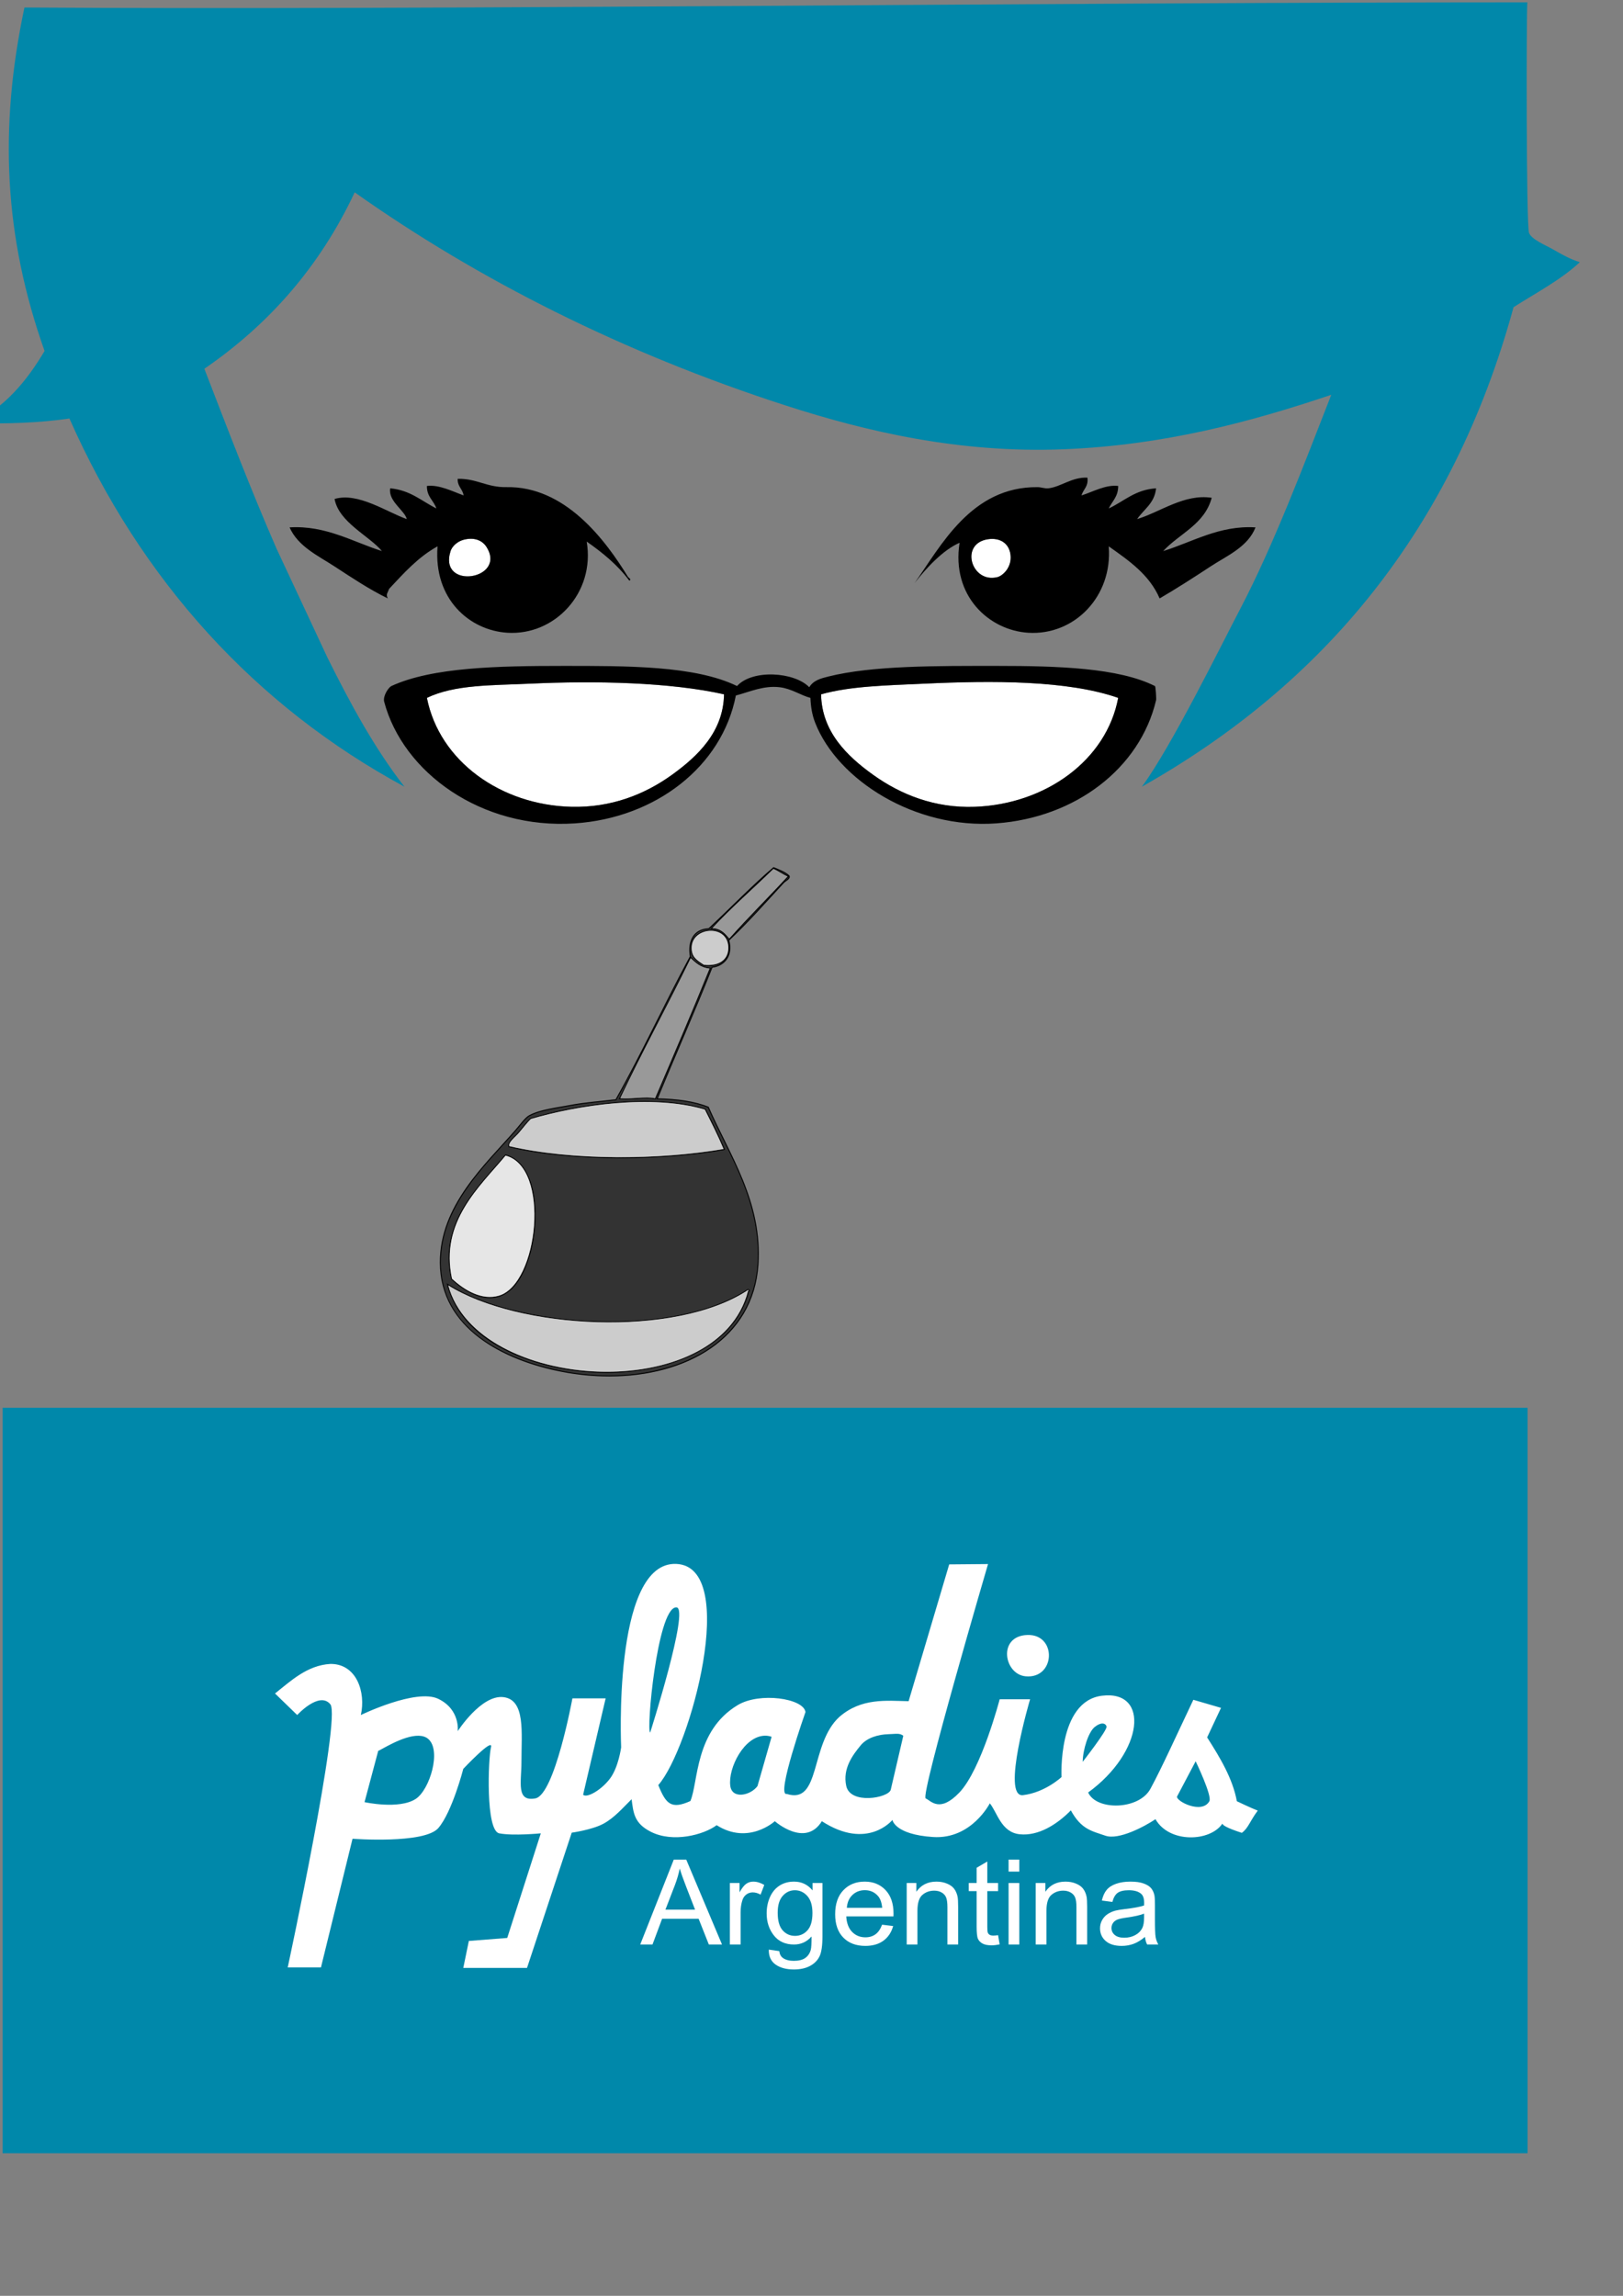 <?xml version="1.0" encoding="UTF-8" standalone="no"?>
<!-- Created with Inkscape (http://www.inkscape.org/) -->

<svg
   xmlns:dc="http://purl.org/dc/elements/1.1/"
   xmlns:cc="http://creativecommons.org/ns#"
   xmlns:rdf="http://www.w3.org/1999/02/22-rdf-syntax-ns#"
   xmlns:svg="http://www.w3.org/2000/svg"
   xmlns="http://www.w3.org/2000/svg"
   xmlns:xlink="http://www.w3.org/1999/xlink"
   xmlns:sodipodi="http://sodipodi.sourceforge.net/DTD/sodipodi-0.dtd"
   xmlns:inkscape="http://www.inkscape.org/namespaces/inkscape"
   width="210mm"
   height="297mm"
   id="svg7096"
   version="1.1"
   inkscape:version="0.48.4 r9939"
   sodipodi:docname="v2.svg"
   inkscape:export-filename="C:\Users\ARIANA\Desktop\Swag\v2.png"
   inkscape:export-xdpi="300"
   inkscape:export-ydpi="300">
  <rect width="100%" height="100%" fill="#808080" stroke="none"/>
  <defs
     id="defs3">
    <clipPath
       id="SVGID_2_">
      <rect
         height="1190.549"
         width="841.89"
         y="0.001"
         id="use11"
         x="0" />
    </clipPath>
    <clipPath
       id="SVGID_2_-1">
      <rect
         height="1190.549"
         width="841.89"
         y="0.001"
         id="use11-9"
         x="0" />
    </clipPath>
    <clipPath
       id="clipPath7209">
      <rect
         height="1190.549"
         width="841.89"
         y="0.001"
         id="use7211"
         x="0" />
    </clipPath>
    <clipPath
       id="clipPath7213">
      <rect
         height="1190.549"
         width="841.89"
         y="0.001"
         id="use7215"
         x="0" />
    </clipPath>
    <clipPath
       id="clipPath7217">
      <rect
         height="1190.549"
         width="841.89"
         y="0.001"
         id="use7219"
         x="0" />
    </clipPath>
    <clipPath
       id="clipPath7221">
      <rect
         height="1190.549"
         width="841.89"
         y="0.001"
         id="use7223"
         x="0" />
    </clipPath>
    <clipPath
       id="clipPath7225">
      <rect
         height="1190.549"
         width="841.89"
         y="0.001"
         id="use7227"
         x="0" />
    </clipPath>
    <clipPath
       id="clipPath7229">
      <rect
         height="1190.549"
         width="841.89"
         y="0.001"
         id="use7231"
         x="0" />
    </clipPath>
    <clipPath
       id="clipPath7233">
      <rect
         height="1190.549"
         width="841.89"
         y="0.001"
         id="use7235"
         x="0" />
    </clipPath>
    <clipPath
       id="clipPath7237">
      <rect
         height="1190.549"
         width="841.89"
         y="0.001"
         id="use7239"
         x="0" />
    </clipPath>
    <clipPath
       id="clipPath7241">
      <rect
         height="1190.549"
         width="841.89"
         y="0.001"
         id="use7243"
         x="0" />
    </clipPath>
    <clipPath
       id="clipPath7245">
      <rect
         height="1190.549"
         width="841.89"
         y="0.001"
         id="use7247"
         x="0" />
    </clipPath>
    <clipPath
       id="clipPath7249">
      <rect
         height="1190.549"
         width="841.89"
         y="0.001"
         id="use7251"
         x="0" />
    </clipPath>
    <clipPath
       id="clipPath7253">
      <rect
         height="1190.549"
         width="841.89"
         y="0.001"
         id="use7255"
         x="0" />
    </clipPath>
    <clipPath
       id="SVGID_4_-3">
      <rect
         height="1190.549"
         width="841.89"
         y="0.001"
         id="use97-7"
         x="0" />
    </clipPath>
    <clipPath
       id="clipPath7259">
      <rect
         height="1190.549"
         width="841.89"
         y="0.001"
         id="use7261"
         x="0" />
    </clipPath>
    <clipPath
       id="clipPath7263">
      <rect
         height="1190.549"
         width="841.89"
         y="0.001"
         id="use7265"
         x="0" />
    </clipPath>
    <clipPath
       id="clipPath7267">
      <rect
         height="1190.549"
         width="841.89"
         y="0.001"
         id="use7269"
         x="0" />
    </clipPath>
    <clipPath
       id="SVGID_4_">
      <rect
         x="0"
         height="1190.549"
         width="841.89"
         y="0.001"
         id="use97" />
    </clipPath>
    <clipPath
       id="clipPath7273">
      <rect
         x="0"
         height="1190.549"
         width="841.89"
         y="0.001"
         id="use7275" />
    </clipPath>
    <clipPath
       id="SVGID_4_-7">
      <rect
         x="0"
         height="1190.549"
         width="841.89"
         y="0.001"
         id="use97-73" />
    </clipPath>
    <clipPath
       id="clipPath7279">
      <rect
         x="0"
         height="1190.549"
         width="841.89"
         y="0.001"
         id="use7281" />
    </clipPath>
    <clipPath
       id="SVGID_4_-0">
      <use
         xlink:href="#SVGID_3_"
         overflow="visible"
         id="use97-77"
         style="overflow:visible"
         x="0"
         y="0"
         width="841.89"
         height="1190.55" />
    </clipPath>
    <clipPath
       id="clipPath7673">
      <use
         xlink:href="#SVGID_3_"
         overflow="visible"
         id="use7675"
         style="overflow:visible"
         x="0"
         y="0"
         width="841.89"
         height="1190.55" />
    </clipPath>
    <clipPath
       id="SVGID_4_-7-7">
      <rect
         x="0"
         height="1190.549"
         width="841.89"
         y="0.001"
         id="use97-73-0" />
    </clipPath>
    <clipPath
       id="clipPath7679">
      <rect
         x="0"
         height="1190.549"
         width="841.89"
         y="0.001"
         id="use7681" />
    </clipPath>
    <clipPath
       id="SVGID_2_-0">
      <rect
         height="1190.549"
         width="841.89"
         y="0.001"
         id="use11-3"
         x="0" />
    </clipPath>
  </defs>
  <sodipodi:namedview
     inkscape:document-units="mm"
     id="base"
     pagecolor="#ffffff"
     bordercolor="#666666"
     borderopacity="1.0"
     inkscape:pageopacity="0.0"
     inkscape:pageshadow="2"
     inkscape:zoom="0.47502285"
     inkscape:cx="846.42484"
     inkscape:cy="493.31355"
     inkscape:current-layer="layer2"
     showgrid="false"
     showguides="false"
     inkscape:window-width="1280"
     inkscape:window-height="750"
     inkscape:window-x="-8"
     inkscape:window-y="-8"
     inkscape:window-maximized="1" />
  <g
     inkscape:label="Dibujo"
     inkscape:groupmode="layer"
     id="layer1"
     style="display:inline">
    <g
       inkscape:groupmode="layer"
       id="layer7"
       inkscape:label="fondo"
       style="display:inline">
      <rect
         x="-1.116"
         y="461.543"
         clip-path="url(#SVGID_2_-0)"
         width="841.891"
         height="737.008"
         id="rect37"
         style="fill:#0088aa;fill-opacity:1;display:inline"
         transform="matrix(0.887,0,0,0.5,1.266,457.536)" />
    </g>
    <g
       inkscape:groupmode="layer"
       id="layer5"
       inkscape:label="pylady"
       style="display:inline">
      <g
         style="display:inline"
         transform="matrix(2.412,0,0,2.412,-637.65,-505.777)"
         id="g4866">
        <path
           style="fill:#ffffff;fill-rule:evenodd"
           inkscape:connector-curvature="0"
           clip-rule="evenodd"
           d="m 358.84,319.001 c 2.534,-0.458 3.73,0.913 4.08,1.44 4.461,6.72 -9.755,9.021 -7.2,0.959 0.254,-0.8 1.239,-2.059 3.12,-2.399 z"
           id="path4868" />
        <path
           style="fill:#ffffff;fill-rule:evenodd"
           inkscape:connector-curvature="0"
           clip-rule="evenodd"
           d="m 464.68,319.001 c 2.332,-0.351 4.256,0.733 4.561,3.12 0.336,2.623 -1.615,4.299 -2.641,4.56 -5.264,1.34 -7.76,-6.804 -1.92,-7.68 z"
           id="path4870" />
        <path
           style="fill:#ffffff;fill-rule:evenodd"
           inkscape:connector-curvature="0"
           clip-rule="evenodd"
           d="m 411.161,350.441 c -0.122,7.573 -5.28,12.51 -10.561,16.319 -5.424,3.914 -12.251,6.682 -20.4,6.48 -14.252,-0.353 -26.721,-9.202 -29.28,-22.081 5.657,-2.718 13.179,-2.521 20.88,-2.879 13.409,-0.623 28.465,-0.284 39.361,2.161 z"
           id="path4872" />
        <path
           style="fill:#ffffff;fill-rule:evenodd"
           inkscape:connector-curvature="0"
           clip-rule="evenodd"
           d="m 491.08,351.16 c -2.389,12.662 -14.719,21.543 -29.039,22.081 -8.199,0.308 -15.113,-2.521 -20.641,-6.48 -5.297,-3.796 -10.422,-8.745 -10.561,-16.319 5.99,-1.678 13.293,-1.808 20.881,-2.16 13.778,-0.641 29.063,-0.717 39.36,2.878 z"
           id="path4874" />
        <path
           style="fill-rule:evenodd"
           inkscape:connector-curvature="0"
           clip-rule="evenodd"
           d="m 466.6,344.681 c -12.195,0 -25.271,-0.104 -34.318,2.16 -1.488,0.372 -2.982,0.755 -3.842,2.16 -2.988,-3.112 -11.535,-3.681 -14.639,-0.24 -8.534,-4.157 -22.316,-4.08 -35.28,-4.08 -13.017,0 -26.517,0.251 -34.8,4.08 -0.563,0.261 -1.713,1.942 -1.48,3.12 3.793,14.406 19.75,25.989 38.68,24.72 16.337,-1.095 29.831,-11.495 32.64,-25.92 2.742,-0.716 5.594,-2.065 8.879,-1.68 2.406,0.282 4.338,1.674 6.24,2.159 0.074,1.766 0.328,3.428 0.961,5.041 4.578,11.691 20.354,21.591 36.721,20.399 16.006,-1.165 29.104,-11.106 32.398,-24.96 0.082,-0.029 -0.078,-2.961 -0.238,-2.88 -7.297,-3.685 -19.653,-4.079 -31.922,-4.079 z m -66,22.08 c -5.424,3.914 -12.251,6.682 -20.4,6.48 -14.252,-0.353 -26.721,-9.202 -29.28,-22.081 5.657,-2.718 13.179,-2.521 20.88,-2.879 13.409,-0.624 28.465,-0.285 39.36,2.16 -0.121,7.574 -5.28,12.51 -10.56,16.32 z m 61.441,6.48 c -8.199,0.308 -15.113,-2.521 -20.641,-6.48 -5.297,-3.796 -10.422,-8.745 -10.561,-16.319 5.99,-1.678 13.293,-1.808 20.881,-2.16 13.777,-0.641 29.063,-0.716 39.359,2.879 -2.388,12.661 -14.718,21.542 -29.038,22.08 z"
           id="path4892" />
        <path
           style="fill:#0188aa;fill-rule:evenodd"
           inkscape:connector-curvature="0"
           clip-rule="evenodd"
           d="m 579.16,260.201 c -1.377,-0.79 -4.408,-2.017 -4.799,-3.36 -0.559,-1.913 -0.529,-44.278 -0.328,-46.677 -95.546,0 -223.562,1.603 -304.712,1.052 -5.195,24.524 -4.134,46.45 4.08,69.626 -3.636,6.124 -8.064,11.456 -14.64,14.64 7.025,0.146 13.7,-0.06 19.68,-0.96 14.515,32.847 37.705,58.296 67.92,74.641 -6.092,-7.829 -10.976,-16.864 -15.6,-26.16 l -10.32,-22.08 c -5.173,-11.835 -10.08,-24.649 -14.64,-36.48 13.097,-8.982 23.425,-20.735 30.48,-35.76 25.012,17.689 54.415,32.548 87.36,43.2 16.324,5.277 35.254,9.725 56.4,8.88 20.443,-0.817 38.105,-5.605 54.24,-11.04 -5.447,13.924 -11.688,30.482 -18.48,43.439 -3.619,6.904 -13.99,28.011 -19.92,36.001 36.775,-20.744 63.008,-52.032 75.359,-97.201 4.592,-2.928 9.539,-5.5 13.441,-9.12 -1.997,-0.638 -3.435,-1.445 -5.521,-2.64 z"
           id="path4894"
           sodipodi:nodetypes="cccccccccccccscscccc" />
        <path
           style="fill-rule:evenodd"
           inkscape:connector-curvature="0"
           clip-rule="evenodd"
           d="m 383.32,319.48 c 1.752,10.379 -6.477,19.08 -16.08,18.48 -7.697,-0.48 -15.006,-6.84 -14.16,-17.52 -3.971,2.188 -6.857,5.462 -9.84,8.639 -0.216,0.759 -0.724,1.055 -0.24,1.921 -3.741,-1.813 -7.326,-4.215 -10.8,-6.48 -3.332,-2.173 -7.424,-4.058 -9.12,-7.92 7.333,-0.448 12.877,2.96 18.72,4.8 -2.537,-3.063 -8.736,-5.822 -9.6,-10.56 4.738,-1.413 10.511,2.616 14.64,4.08 -0.392,-1.729 -3.818,-3.646 -3.36,-6.24 4.104,0.376 6.365,2.595 9.36,4.08 -0.536,-1.624 -1.958,-2.362 -1.92,-4.56 2.486,-0.305 5.252,1.13 7.44,1.92 -0.192,-1.328 -1.26,-1.78 -1.2,-3.36 3.817,-0.101 5.954,1.757 9.84,1.681 11.913,-0.237 20.05,10.618 24.72,18.239 0.024,0.039 0.785,0.505 0.24,0.72 -2.353,-3.166 -5.389,-5.65 -8.64,-7.92 z m -27.6,1.92 c -2.555,8.063 11.661,5.761 7.2,-0.959 -0.35,-0.527 -1.546,-1.898 -4.08,-1.44 -1.881,0.34 -2.866,1.599 -3.12,2.399 z"
           id="path4896" />
        <path
           style="fill-rule:evenodd"
           inkscape:connector-curvature="0"
           clip-rule="evenodd"
           d="m 489.16,312.761 c 3.119,-1.441 5.316,-3.804 9.6,-4.08 -0.305,3.056 -2.486,4.233 -3.84,6.24 4.781,-1.475 9.58,-5.169 15.121,-4.32 -1.459,5.421 -6.539,7.222 -9.84,10.8 5.883,-1.799 11.379,-5.256 18.719,-4.8 -1.574,3.994 -5.785,5.728 -9.119,7.92 -3.379,2.222 -6.879,4.472 -10.32,6.48 -2.1,-4.86 -6.248,-7.672 -10.32,-10.56 0.824,10.136 -6.967,18.104 -16.32,17.52 -7.943,-0.496 -15.607,-7.465 -13.92,-18.24 -3.348,1.453 -6.66,5.019 -9.119,8.16 5.301,-7.449 11.451,-19.583 24.959,-19.439 0.674,0.006 1.461,0.318 2.16,0.239 2.551,-0.29 4.771,-2.315 7.92,-2.16 0.236,1.835 -0.855,2.344 -1.199,3.601 2.268,-0.709 4.932,-2.244 7.439,-1.92 0.011,2.169 -1.224,3.096 -1.921,4.559 z m -22.56,13.92 c 1.025,-0.261 2.977,-1.937 2.641,-4.56 -0.305,-2.387 -2.229,-3.471 -4.561,-3.12 -5.84,0.876 -3.344,9.02 1.92,7.68 z"
           id="path4898" />
      </g>
    </g>
    <g
       inkscape:groupmode="layer"
       id="layer4"
       inkscape:label="mate"
       style="display:inline">
      <g
         transform="matrix(1.915,0,0,1.915,-434.393,-301.367)"
         style="display:inline"
         id="g4876-1">
        <path
           style="fill:#333333;fill-rule:evenodd"
           inkscape:connector-curvature="0"
           clip-rule="evenodd"
           d="m 382.413,508.686 c -3.969,0 -8.016,-0.393 -12.029,-1.168 -9.315,-1.797 -30.993,-8.096 -31.099,-27.718 -0.068,-12.612 8.752,-22.283 15.84,-30.054 1.161,-1.272 2.284,-2.505 3.33,-3.703 0.327,-0.375 0.658,-0.78 0.988,-1.186 0.883,-1.082 1.796,-2.201 2.577,-2.627 2.173,-1.184 5.28,-1.715 8.285,-2.229 0.768,-0.132 1.521,-0.261 2.238,-0.397 2.472,-0.473 4.993,-0.735 7.663,-1.014 1.273,-0.133 2.558,-0.267 3.85,-0.426 l 0.063,-0.008 0.031,-0.055 c 3.729,-6.59 7.239,-13.572 10.632,-20.324 2.685,-5.341 5.461,-10.864 8.329,-16.158 -0.345,-2.296 0.011,-4.202 1.017,-5.447 0.839,-1.037 2.077,-1.605 3.68,-1.687 2.022,-1.851 4.047,-3.817 6.005,-5.72 3.536,-3.436 7.191,-6.986 10.573,-9.861 l 0.457,0.187 c 1.271,0.516 2.585,1.049 3.512,1.92 0.198,0.467 -0.207,0.805 -0.85,1.263 -0.228,0.162 -0.442,0.315 -0.596,0.481 -0.83,0.899 -1.686,1.835 -2.56,2.791 -3.558,3.889 -7.59,8.297 -11.354,11.843 l -0.054,0.051 0.02,0.072 c 0.481,1.8 0.293,3.412 -0.542,4.663 -0.783,1.171 -2.087,1.932 -3.674,2.142 l -0.073,0.01 -0.027,0.068 c -2.597,6.563 -5.376,13.098 -8.063,19.417 -1.936,4.553 -3.938,9.26 -5.856,13.94 l -0.069,0.169 0.182,0.004 c 5.394,0.113 9.619,0.816 12.916,2.151 1.104,2.615 2.451,5.341 3.753,7.978 4.783,9.682 9.729,19.694 8.889,32.218 -1.158,17.261 -16.067,28.414 -37.984,28.414 l 0,0 z M 341.2,485.594 c 4.046,15.232 23.888,22.17 40.611,22.17 14.219,0 32.207,-5.413 36.172,-20.657 0.095,-0.037 0.17,-0.123 0.178,-0.218 0.003,-0.034 0.004,-0.207 -0.259,-0.251 -8.075,5.334 -20.597,8.261 -35.349,8.261 -16.142,0 -31.916,-3.618 -41.166,-9.442 l -0.269,-0.17 0.082,0.307 z m 14.664,-33.233 c -0.884,1.068 -1.834,2.152 -2.808,3.264 -6.397,7.303 -13.647,15.58 -10.898,28.282 2.34,2.204 5.9,4.755 9.781,4.755 h 0 c 0.811,0 1.61,-0.114 2.376,-0.341 5.851,-1.731 9.296,-12.425 9.132,-21.339 -0.148,-8.022 -2.935,-13.504 -7.456,-14.662 l -0.077,-0.02 -0.05,0.061 z m 35.573,-13.744 c -12.835,0 -24.579,3.038 -29.032,4.344 -0.716,0.648 -1.383,1.465 -2.089,2.329 -0.356,0.437 -0.719,0.881 -1.09,1.309 -0.248,0.286 -0.553,0.585 -0.862,0.889 -0.905,0.888 -1.841,1.805 -1.561,2.596 l 0.022,0.064 0.067,0.016 c 7.911,1.843 17.747,2.817 28.445,2.817 9.239,0 18.342,-0.725 26.324,-2.097 l 0.155,-0.026 -0.061,-0.146 c -1.351,-3.209 -2.9,-6.296 -4.398,-9.28 l -0.405,-0.807 c -4.455,-1.354 -9.65,-2.008 -15.515,-2.008 l 0,0 z m 11.691,-36.631 c -2.657,5.458 -5.463,10.902 -8.178,16.168 -3.28,6.361 -6.671,12.939 -9.823,19.593 l -0.079,0.167 0.184,0.012 c 0.469,0.03 0.926,0.042 1.372,0.042 h 0 c 1.035,0 2.001,-0.065 2.936,-0.13 0.843,-0.058 1.639,-0.112 2.409,-0.112 0.828,0 1.509,0.063 2.146,0.197 l 0.101,0.021 1.29,-3.017 c 4.209,-9.842 8.562,-20.018 12.671,-30.2 l 0.063,-0.154 -0.166,-0.017 c -2.183,-0.228 -3.401,-1.366 -4.691,-2.573 l -0.124,-0.115 -0.111,0.118 z m 5.266,-7.073 c -2.442,0 -5.039,1.573 -5.039,4.488 0,2.386 1.333,3.241 3.178,4.425 0.443,0.06 0.817,0.08 1.175,0.08 1.781,0 3.208,-0.504 4.126,-1.456 0.79,-0.819 1.181,-1.958 1.132,-3.294 -0.109,-2.93 -2.375,-4.243 -4.572,-4.243 l 0,0 z m 15.879,-15.761 c -1.891,1.854 -3.859,3.695 -5.763,5.476 -3.3,3.087 -6.712,6.279 -9.842,9.648 l -0.185,0.199 0.271,0.011 c 2.093,0.084 3.074,1.237 4.113,2.458 l 0.21,0.247 0.095,-0.107 c 2.762,-3.104 5.682,-6.15 8.505,-9.097 2.104,-2.194 4.279,-4.464 6.374,-6.741 l 0.119,-0.13 -0.161,-0.069 c -0.637,-0.275 -1.223,-0.621 -1.789,-0.955 -0.572,-0.337 -1.163,-0.685 -1.811,-0.965 l -0.077,-0.034 -0.059,0.059 z"
           id="path4878-9" />
        <path
           style="fill:#010101"
           inkscape:connector-curvature="0"
           d="m 425.237,379.388 c 1.036,0.427 2.068,0.889 2.854,1.558 l -0.031,-0.014 c -0.63,-0.272 -1.212,-0.615 -1.775,-0.947 -0.34,-0.201 -0.686,-0.405 -1.048,-0.597 m -3.115,1.668 c -1.234,1.177 -2.479,2.342 -3.696,3.48 -0.722,0.676 -1.449,1.356 -2.178,2.042 1.97,-1.903 3.95,-3.788 5.874,-5.522 m 6.138,0.149 c 0.025,0.33 -0.31,0.599 -0.828,0.968 -0.067,0.048 -0.133,0.095 -0.197,0.142 0.306,-0.328 0.608,-0.656 0.91,-0.984 l 0.115,-0.126 m -4.281,4.559 c -2.902,3.173 -6.104,6.663 -9.207,9.733 2.304,-2.525 4.683,-5.008 6.997,-7.423 0.731,-0.761 1.469,-1.533 2.21,-2.31 m -12.904,5.828 c -0.847,0.854 -1.682,1.721 -2.498,2.6 l -0.37,0.397 0.542,0.022 c 2.039,0.082 3.002,1.215 4.023,2.414 l 0.118,0.138 0.072,0.085 c -0.018,0.017 -0.036,0.033 -0.054,0.051 l -0.108,0.101 0.039,0.145 c 0.472,1.764 0.29,3.342 -0.525,4.562 -0.762,1.141 -2.036,1.882 -3.586,2.087 l -0.146,0.02 -0.054,0.137 c -2.596,6.562 -5.375,13.095 -8.062,19.414 -1.937,4.553 -3.938,9.261 -5.857,13.942 l -0.138,0.337 0.364,0.008 c 5.328,0.111 9.509,0.8 12.777,2.104 1.163,2.653 2.494,5.348 3.782,7.954 4.776,9.668 9.714,19.665 8.876,32.155 -0.591,8.82 -4.759,16.142 -12.054,21.172 -6.662,4.594 -15.826,7.124 -25.803,7.124 -3.961,0 -8,-0.393 -12.005,-1.165 -9.285,-1.792 -30.892,-8.066 -30.998,-27.596 -0.068,-12.564 8.734,-22.215 15.807,-29.97 1.175,-1.288 2.285,-2.505 3.332,-3.705 0.328,-0.376 0.66,-0.782 0.991,-1.188 0.875,-1.073 1.78,-2.182 2.54,-2.596 2.154,-1.174 5.251,-1.704 8.246,-2.216 0.769,-0.132 1.522,-0.261 2.241,-0.398 2.467,-0.471 4.986,-0.733 7.652,-1.012 1.258,-0.131 2.558,-0.267 3.852,-0.426 l 0.125,-0.016 0.062,-0.109 c 3.731,-6.593 7.241,-13.576 10.635,-20.329 2.402,-4.779 4.878,-9.705 7.426,-14.48 -2.447,4.979 -5.002,9.936 -7.48,14.743 -3.28,6.362 -6.671,12.941 -9.825,19.596 l -0.158,0.333 0.368,0.023 c 0.447,0.029 0.898,0.043 1.379,0.043 1.04,0 2.008,-0.066 2.944,-0.13 0.841,-0.058 1.635,-0.112 2.401,-0.112 0.818,0 1.492,0.062 2.12,0.194 l 0.201,0.043 0.081,-0.188 1.25,-2.923 c 4.21,-9.842 8.563,-20.019 12.673,-30.202 l 0.124,-0.308 -0.33,-0.035 c -2.141,-0.222 -3.345,-1.348 -4.655,-2.573 l -0.191,-0.179 0.041,-0.075 -0.014,-0.084 c -0.353,-2.181 -0.006,-4.052 0.977,-5.269 0.815,-1.009 2.023,-1.562 3.589,-1.641 l 0.091,-0.005 0.067,-0.063 c 1.018,-0.952 2.06,-1.947 3.103,-2.951 m -3.367,12.439 c 1.816,0 3.274,-0.517 4.216,-1.494 0.813,-0.845 1.217,-2.016 1.167,-3.385 -0.111,-3.015 -2.439,-4.364 -4.697,-4.364 -2.503,0 -5.164,1.617 -5.164,4.613 0,2.454 1.357,3.324 3.235,4.529 l 0.05,0.032 0.059,0.007 c 0.388,0.042 0.77,0.062 1.134,0.062 m -22.371,49.074 c 9.246,0 18.356,-0.726 26.346,-2.099 l 0.31,-0.053 -0.122,-0.29 c -1.353,-3.214 -2.903,-6.302 -4.402,-9.288 l -0.405,-0.808 -0.049,-0.097 -0.104,-0.031 c -4.391,-1.293 -9.597,-1.948 -15.474,-1.948 -12.852,0 -24.608,3.041 -29.067,4.349 l -0.057,0.017 -0.043,0.041 c -0.672,0.626 -1.342,1.445 -2.05,2.313 -0.356,0.436 -0.718,0.879 -1.088,1.306 -0.243,0.281 -0.541,0.572 -0.855,0.881 -0.933,0.915 -1.898,1.861 -1.592,2.727 l 0.046,0.13 0.133,0.03 c 7.92,1.845 17.765,2.82 28.473,2.82 m -33.398,35.682 c 0.823,0 1.635,-0.116 2.412,-0.347 5.987,-1.771 9.39,-12.302 9.222,-21.46 -0.149,-8.083 -2.971,-13.608 -7.55,-14.781 l -0.153,-0.039 -0.101,0.122 c -0.883,1.065 -1.817,2.132 -2.806,3.261 -6.417,7.325 -13.689,15.627 -10.926,28.391 l 0.017,0.077 0.058,0.054 c 2.318,2.154 5.906,4.722 9.827,4.722 m 29.872,19.102 c 14.247,0 32.268,-5.424 36.279,-20.696 0.107,-0.063 0.186,-0.172 0.196,-0.293 0.012,-0.147 -0.076,-0.337 -0.364,-0.385 l -0.098,-0.017 -0.083,0.055 c -7.964,5.302 -20.461,8.221 -35.189,8.221 -16.12,0 -31.868,-3.61 -41.099,-9.424 l -0.538,-0.339 0.163,0.615 c 4.064,15.296 23.963,22.263 40.733,22.263 m 42.55,-129.128 c -5.28,4.481 -11.104,10.497 -16.561,15.601 -3.854,0.196 -5.445,3.213 -4.8,7.199 -6.493,11.987 -12.281,24.68 -18.96,36.48 -3.955,0.487 -7.842,0.737 -11.521,1.44 -3.482,0.665 -7.801,1.137 -10.56,2.64 -1.094,0.596 -2.373,2.434 -3.6,3.84 -7.577,8.686 -19.279,19.153 -19.2,33.84 0.091,16.793 16.324,24.97 31.2,27.84 4.045,0.78 8.097,1.17 12.053,1.17 19.646,0 36.839,-9.605 38.107,-28.529 1.077,-16.06 -7.352,-28.035 -12.72,-40.32 -3.588,-1.452 -8.023,-2.057 -12.96,-2.16 4.581,-11.179 9.452,-22.067 13.92,-33.359 3.209,-0.425 5.358,-3.077 4.32,-6.961 4.672,-4.401 9.636,-9.998 13.919,-14.64 0.506,-0.549 1.838,-1.026 1.439,-1.92 -1.07,-1.008 -2.605,-1.554 -4.076,-2.161 l 0,0 z m -11.28,18.24 c -1.068,-1.252 -2.091,-2.55 -4.32,-2.64 4.932,-5.309 10.43,-10.051 15.601,-15.12 1.283,0.556 2.314,1.364 3.6,1.92 -4.907,5.334 -10.06,10.422 -14.881,15.84 l 0,0 z m -5.373,6.78 c -0.354,0 -0.723,-0.02 -1.107,-0.061 -1.927,-1.236 -3.12,-2.044 -3.12,-4.319 0,-2.808 2.498,-4.363 4.914,-4.363 2.206,0 4.342,1.298 4.447,4.123 0.103,2.845 -1.8,4.62 -5.134,4.62 l 0,0 z m -21.104,34.062 c -0.443,0 -0.897,-0.012 -1.363,-0.042 5.761,-12.158 12.134,-23.706 18,-35.76 1.281,1.198 2.554,2.406 4.8,2.64 -4.509,11.172 -9.225,22.136 -13.92,33.12 -0.704,-0.149 -1.425,-0.2 -2.171,-0.2 -1.628,0 -3.378,0.242 -5.346,0.242 l 0,0 z m -1.267,15.012 c -10.092,0 -20.151,-0.889 -28.417,-2.814 -0.343,-0.97 1.448,-2.262 2.4,-3.36 1.096,-1.265 2.122,-2.67 3.12,-3.6 7.844,-2.301 18.65,-4.339 28.997,-4.339 5.425,0 10.726,0.561 15.403,1.938 1.656,3.304 3.331,6.59 4.8,10.08 -7.91,1.36 -17.119,2.095 -26.303,2.095 l 0,0 z m -33.398,35.682 c -3.58,0 -7.044,-2.228 -9.659,-4.656 -3.159,-14.598 7.08,-23.468 13.68,-31.439 11.55,2.959 8.392,32.78 -1.68,35.76 -0.78,0.23 -1.563,0.335 -2.341,0.335 l 0,0 z m 29.872,19.102 c -18.038,0 -36.703,-7.819 -40.49,-22.077 9.568,6.024 25.586,9.462 41.232,9.462 13.527,0 26.777,-2.57 35.328,-8.263 0.272,0.046 0.133,0.24 0.001,0.24 0,0 0,0 -0.001,0 -3.62,14.11 -19.583,20.638 -36.07,20.638 l 0,0 z"
           id="path4880-1" />
      </g>
      <path
         style="fill:#999999;fill-rule:evenodd;display:inline"
         inkscape:connector-curvature="0"
         clip-rule="evenodd"
         d="m 385.102,428.512 c -9.394,10.214 -19.262,19.957 -28.493,30.332 -2.045,-2.397 -4.004,-4.883 -8.272,-5.055 9.444,-10.166 19.972,-19.246 29.874,-28.953 2.457,1.065 4.431,2.612 6.892,3.677 z"
         id="path4882-4" />
      <path
         style="fill:#cccccc;fill-rule:evenodd;display:inline"
         inkscape:connector-curvature="0"
         clip-rule="evenodd"
         d="m 344.198,471.711 c -3.69,-2.367 -5.974,-3.914 -5.974,-8.27 0,-10.283 17.506,-11.798 17.923,-0.46 0.224,6.022 -4.257,9.544 -11.949,8.73 z"
         id="path4884-6" />
      <path
         style="fill:#999999;fill-rule:evenodd;display:inline"
         inkscape:connector-curvature="0"
         clip-rule="evenodd"
         d="m 337.766,468.494 c 2.453,2.294 4.891,4.607 9.191,5.055 -8.634,21.393 -17.665,42.388 -26.655,63.421 -4.946,-1.049 -10.323,0.433 -17.004,0 11.03,-23.281 23.233,-45.394 34.468,-68.476 z"
         id="path4886-9" />
      <path
         style="fill:#cccccc;fill-rule:evenodd;display:inline"
         inkscape:connector-curvature="0"
         clip-rule="evenodd"
         d="m 344.658,542.486 c 3.171,6.327 6.378,12.619 9.191,19.302 -31.789,5.463 -74.552,5.666 -104.782,-1.379 -0.657,-1.857 2.773,-4.331 4.596,-6.434 2.099,-2.422 4.063,-5.113 5.974,-6.894 22.896,-6.715 58.984,-12.265 85.021,-4.596 z"
         id="path4888-3" />
      <path
         style="fill:#e6e6e6;fill-rule:evenodd;display:inline"
         inkscape:connector-curvature="0"
         clip-rule="evenodd"
         d="m 247.229,565.005 c 22.117,5.666 16.07,62.77 -3.217,68.476 -8.38,2.478 -16.884,-2.612 -22.979,-8.272 -6.049,-27.953 13.557,-44.938 26.196,-60.204 z"
         id="path4890-4" />
      <path
         style="fill:#cccccc;fill-rule:evenodd;display:inline"
         inkscape:connector-curvature="0"
         clip-rule="evenodd"
         d="m 365.798,630.723 c 0.521,0.088 0.255,0.461 0,0.46 -14.513,56.581 -132.722,49.5 -146.603,-2.756 34.162,21.51 111.291,25.801 146.603,2.296 z"
         id="path4900-0" />
    </g>
  </g>
  <g
     inkscape:groupmode="layer"
     id="layer6"
     inkscape:label="info"
     style="display:inline" />
  <g
     inkscape:groupmode="layer"
     id="layer2"
     inkscape:label="Pyladies Argentina"
     style="display:inline">
    <g
       style="fill:#ffff00;display:inline"
       transform="matrix(0.906,0,0,0.88,124.458,17.096)"
       id="g5477">
      <g
         transform="translate(-144.648,-4.787)"
         id="g5465"
         style="fill:#ffffff">
        <g
           id="g91"
           transform="translate(0,294)"
           style="fill:#ffffff">
          <defs
             id="defs93">
            <rect
               id="SVGID_3_"
               y="0.001"
               width="841.89"
               height="1190.549"
               x="0" />
          </defs>
          <clipPath
             id="clipPath7345">
            <use
               xlink:href="#SVGID_3_"
               overflow="visible"
               id="use7347"
               style="overflow:visible"
               x="0"
               y="0"
               width="841.89"
               height="1190.55" />
          </clipPath>
          <g
             id="g5456"
             style="fill:#ffffff">
            <path
               style="fill:#ffffff"
               inkscape:connector-curvature="0"
               id="path99"
               d="m 370.711,560.296 c -32.647,1.703 -28.157,101.9 -28.157,101.9 0,0 -1.388,11.062 -6.058,17.428 -4.67,6.369 -12.492,10.924 -14.471,8.925 l 12.16,-53.539 h -17.939 c 0,0 -9.559,53.596 -20.02,55.574 -10.461,1.98 -7.492,-8.956 -7.492,-20.166 0,-16.508 2.248,-34.606 -9.707,-36.101 -11.957,-1.495 -24.691,18.91 -24.691,18.91 0,0 1.507,-11.962 -10.45,-17.941 -11.953,-5.977 -41.84,8.971 -41.84,8.971 2.784,-12.62 -2.271,-28.542 -16.46,-28.388 -12.53,0.755 -21.36,9.479 -29.868,16.412 l 11.975,11.976 c 0,0 11.916,-13.438 17.893,-5.965 5.976,7.472 -23.012,146.214 -23.012,146.214 h 17.939 l 17.047,-71.498 c 0,0 38.856,3.004 46.326,-5.965 7.475,-8.967 13.455,-32.873 13.455,-32.873 0,0 16.452,-17.965 14.957,-11.988 -1.496,5.978 -3.009,46.328 4.461,47.82 7.475,1.497 22.426,0 22.426,0 l -18.125,58.116 -20.713,1.667 -3.006,14.979 h 34.401 l 24.135,-75.132 c 0,0 10.832,-1.552 16.966,-4.902 6.135,-3.348 10.928,-9.273 15.35,-13.686 0.977,7.49 1.283,13.376 10.449,18.125 11.881,6.154 28.377,1.719 35.463,-3.698 17.188,11.208 31.393,-2.218 31.393,-2.218 0,0 16.418,14.943 25.384,0 24.659,16.438 38.098,-0.695 38.098,-0.695 0,0 1.156,8.076 21.914,9.478 20.763,1.406 30.654,-18.725 30.654,-18.725 4.061,5.155 6.125,16.125 16.135,17.198 10.01,1.078 20.015,-5.333 27.604,-13.27 5.653,10.651 11.41,11.481 18.634,14.057 7.219,2.578 21.157,-5.103 27.047,-9.154 7.51,13.52 29.618,12.518 36.108,2.452 0.092,0.705 1.754,2.216 10.496,5.131 3.465,-2.529 4.452,-6.702 8.599,-12.346 -3.736,-1.493 -11.281,-5.224 -11.281,-5.224 -2.222,-12.449 -8.916,-23.995 -16.043,-35.463 l 7.491,-16.414 -14.934,-4.484 c -9.214,19.982 -16.97,37.697 -23.168,49.471 -6.195,11.776 -29.125,12.237 -33.611,2.036 30.029,-22.476 33.353,-57.067 7.445,-53.763 -23.978,3.059 -21.812,45.183 -21.812,45.183 0,0 -8.813,8.566 -20.771,10.06 -11.955,1.496 3.791,-53.263 3.791,-53.263 h -16.414 c 0,0 -9.879,39.001 -21.731,51.783 -10.681,11.521 -15.291,4.648 -18.214,3.282 -3.032,-1.413 33.664,-130.213 33.664,-130.213 l -20.959,0.188 -21.909,76.022 c -11.955,-0.242 -25.397,-1.961 -37.357,8.695 -16.065,15.09 -9.856,48.911 -28.436,42.827 -5.978,1.495 10.127,-45.511 10.127,-45.511 -1.091,-7.65 -24.752,-11.138 -36.525,-3.885 -23.355,14.389 -21.223,42.94 -25.615,53.355 -10.35,4.787 -13.217,1.622 -17.307,-8.876 17.201,-20.12 44.053,-121.396 9.68,-122.892 -0.535,-0.021 -1.053,-0.024 -1.571,0.003 m 1.271,24.163 c 0.16,-0.02 0.303,-0.013 0.463,0 7.143,0.581 -14.219,69.508 -14.219,69.508 -2.215,-0.735 3.754,-68.103 13.756,-69.508 m 226.148,66.482 c 3.409,-2.87 5.889,-2.268 6.424,-0.296 0.532,1.969 -12.873,19.611 -12.873,19.611 0.073,-6.635 3.033,-16.446 6.449,-19.315 m -111.344,3.966 c 4.276,-0.121 5.97,-0.735 8.065,0.862 l -6.799,30.098 c -1.49,4.547 -21.752,8.221 -23.994,-2.17 -2.103,-9.746 3.625,-17.365 7.791,-22.595 3.364,-4.222 9.433,-6.04 14.937,-6.195 m -66.628,0.84 c 1.164,-0.023 2.379,0.168 3.607,0.601 l -7.629,27.402 c -3.736,5.231 -13.726,7.481 -14.681,-0.146 -1.241,-9.932 7.455,-27.635 18.703,-27.857 m -186.949,0.022 c 1.976,0.042 3.744,0.521 5.132,1.711 7.397,6.341 0.866,28.354 -6.66,33.384 -9.045,6.044 -27.648,1.802 -27.648,1.802 l 7.398,-28.527 c 0.861,-10e-4 13.212,-8.556 21.778,-8.37 m 419.441,14.194 c 0,0 9.013,19.22 7.396,22.193 -4.027,7.439 -18.222,-0.117 -17.427,-2.637 l 10.031,-19.556 z"
               clip-path="url(#SVGID_4_-0)" />
          </g>
          <path
             clip-path="url(#SVGID_4_-0)"
             d="m 561.823,599.782 c 16.143,-0.549 15.192,24.647 -1.062,22.947 -11.641,-1.221 -15.08,-22.397 1.062,-22.947"
             id="path101"
             inkscape:connector-curvature="0"
             style="fill:#ffffff" />
        </g>
        <g
           style="font-size:65.902px;font-style:normal;font-weight:normal;line-height:125%;letter-spacing:0px;word-spacing:0px;fill:#ffffff;fill-opacity:1;stroke:none;font-family:Sans"
           id="text5287">
          <path
             d="m 352.848,1065.76 18.117,-47.174 6.725,0 19.307,47.174 -7.111,0 -5.503,-14.287 -19.726,0 -5.181,14.287 z m 13.612,-19.372 15.993,0 -4.923,-13.065 c -1.502,-3.969 -2.617,-7.229 -3.347,-9.782 -0.601,3.025 -1.448,6.028 -2.542,9.01 z"
             style="font-variant:normal;font-stretch:normal;text-align:start;line-height:125%;writing-mode:lr-tb;text-anchor:start;fill:#ffffff;font-family:URW Gothic L;-inkscape-font-specification:URW Gothic L Book"
             id="path3073" />
          <path
             d="m 401.245,1065.76 0,-34.174 5.213,0 0,5.181 c 1.33,-2.424 2.558,-4.022 3.684,-4.795 1.126,-0.772 2.365,-1.158 3.717,-1.158 1.952,0 3.937,0.622 5.953,1.866 l -1.995,5.374 c -1.416,-0.837 -2.832,-1.255 -4.248,-1.255 -1.266,0 -2.403,0.381 -3.411,1.142 -1.008,0.761 -1.727,1.818 -2.156,3.17 -0.644,2.059 -0.965,4.312 -0.965,6.758 l 0,17.891 z"
             style="font-variant:normal;font-stretch:normal;text-align:start;line-height:125%;writing-mode:lr-tb;text-anchor:start;fill:#ffffff;font-family:URW Gothic L;-inkscape-font-specification:URW Gothic L Book"
             id="path3075" />
          <path
             d="m 422.258,1068.592 5.631,0.837 c 0.236,1.738 0.89,3.003 1.963,3.797 1.437,1.073 3.4,1.609 5.889,1.609 2.682,0 4.752,-0.536 6.21,-1.609 1.459,-1.073 2.446,-2.574 2.96,-4.505 0.3,-1.18 0.44,-3.658 0.418,-7.433 -2.531,2.982 -5.685,4.473 -9.461,4.473 -4.698,0 -8.334,-1.695 -10.909,-5.084 -2.574,-3.389 -3.861,-7.455 -3.861,-12.196 0,-3.261 0.59,-6.269 1.77,-9.026 1.18,-2.757 2.891,-4.886 5.133,-6.388 2.242,-1.502 4.875,-2.252 7.9,-2.252 4.033,0 7.358,1.63 9.975,4.891 l 0,-4.119 5.342,0 0,29.54 c -3e-5,5.32 -0.542,9.091 -1.625,11.311 -1.083,2.22 -2.8,3.974 -5.149,5.261 -2.349,1.287 -5.24,1.931 -8.672,1.931 -4.076,0 -7.369,-0.917 -9.879,-2.751 -2.51,-1.834 -3.722,-4.596 -3.636,-8.286 z m 4.795,-20.53 c -10e-6,4.484 0.89,7.755 2.671,9.815 1.781,2.059 4.012,3.089 6.693,3.089 2.66,0 4.891,-1.024 6.693,-3.073 1.802,-2.049 2.703,-5.261 2.703,-9.637 -3e-5,-4.183 -0.928,-7.337 -2.783,-9.46 -1.856,-2.124 -4.092,-3.186 -6.709,-3.186 -2.574,0 -4.762,1.046 -6.564,3.137 -1.802,2.092 -2.703,5.197 -2.703,9.316 z"
             style="font-variant:normal;font-stretch:normal;text-align:start;line-height:125%;writing-mode:lr-tb;text-anchor:start;fill:#ffffff;font-family:URW Gothic L;-inkscape-font-specification:URW Gothic L Book"
             id="path3077" />
          <path
             d="m 483.397,1054.755 5.985,0.74 c -0.944,3.497 -2.692,6.21 -5.245,8.141 -2.553,1.931 -5.814,2.896 -9.782,2.896 -4.998,0 -8.962,-1.539 -11.89,-4.618 -2.928,-3.079 -4.392,-7.396 -4.392,-12.952 0,-5.749 1.48,-10.211 4.441,-13.386 2.96,-3.175 6.8,-4.762 11.52,-4.762 4.569,0 8.302,1.555 11.198,4.666 2.896,3.111 4.344,7.487 4.344,13.129 -3e-5,0.343 -0.011,0.858 -0.032,1.545 l -25.485,0 c 0.215,3.754 1.276,6.629 3.186,8.624 1.909,1.995 4.29,2.993 7.144,2.993 2.124,0 3.937,-0.558 5.438,-1.673 1.502,-1.116 2.692,-2.896 3.572,-5.342 z m -19.018,-9.364 19.082,0 c -0.257,-2.875 -0.987,-5.031 -2.188,-6.468 -1.845,-2.231 -4.237,-3.346 -7.176,-3.347 -2.66,10e-5 -4.897,0.89 -6.709,2.671 -1.813,1.78 -2.816,4.162 -3.009,7.144 z"
             style="font-variant:normal;font-stretch:normal;text-align:start;line-height:125%;writing-mode:lr-tb;text-anchor:start;fill:#ffffff;font-family:URW Gothic L;-inkscape-font-specification:URW Gothic L Book"
             id="path3079" />
          <path
             d="m 496.687,1065.76 0,-34.174 5.213,0 0,4.859 c 2.51,-3.754 6.135,-5.631 10.876,-5.631 2.059,0 3.953,0.37 5.68,1.11 1.727,0.74 3.019,1.711 3.878,2.912 0.858,1.201 1.459,2.628 1.802,4.28 0.214,1.073 0.322,2.95 0.322,5.631 l 0,21.013 -5.792,0 0,-20.787 c -3e-5,-2.36 -0.225,-4.124 -0.676,-5.293 -0.451,-1.169 -1.25,-2.102 -2.397,-2.8 -1.148,-0.697 -2.494,-1.046 -4.038,-1.046 -2.467,0 -4.596,0.783 -6.387,2.349 -1.791,1.566 -2.687,4.537 -2.687,8.914 l 0,18.664 z"
             style="font-variant:normal;font-stretch:normal;text-align:start;line-height:125%;writing-mode:lr-tb;text-anchor:start;fill:#ffffff;font-family:URW Gothic L;-inkscape-font-specification:URW Gothic L Book"
             id="path3081" />
          <path
             d="m 546.017,1060.579 0.837,5.117 c -1.63,0.343 -3.089,0.515 -4.376,0.515 -2.102,0 -3.733,-0.333 -4.891,-0.998 -1.158,-0.665 -1.974,-1.539 -2.446,-2.623 -0.472,-1.083 -0.708,-3.363 -0.708,-6.838 l 0,-19.661 -4.248,0 0,-4.505 4.248,0 0,-8.463 5.76,-3.475 0,11.938 5.824,0 0,4.505 -5.824,0 0,19.983 c -2e-5,1.652 0.102,2.714 0.306,3.186 0.204,0.472 0.536,0.847 0.998,1.126 0.461,0.279 1.121,0.418 1.979,0.418 0.644,0 1.491,-0.075 2.542,-0.225 z"
             style="font-variant:normal;font-stretch:normal;text-align:start;line-height:125%;writing-mode:lr-tb;text-anchor:start;fill:#ffffff;font-family:URW Gothic L;-inkscape-font-specification:URW Gothic L Book"
             id="path3083" />
          <path
             d="m 551.68,1025.247 0,-6.661 5.792,0 0,6.661 z m 0,40.513 0,-34.174 5.792,0 0,34.174 z"
             style="font-variant:normal;font-stretch:normal;text-align:start;line-height:125%;writing-mode:lr-tb;text-anchor:start;fill:#ffffff;font-family:URW Gothic L;-inkscape-font-specification:URW Gothic L Book"
             id="path3085" />
          <path
             d="m 566.322,1065.76 0,-34.174 5.213,0 0,4.859 c 2.51,-3.754 6.135,-5.631 10.876,-5.631 2.059,0 3.953,0.37 5.68,1.11 1.727,0.74 3.019,1.711 3.878,2.912 0.858,1.201 1.459,2.628 1.802,4.28 0.214,1.073 0.322,2.95 0.322,5.631 l 0,21.013 -5.792,0 0,-20.787 c -2e-5,-2.36 -0.225,-4.124 -0.676,-5.293 -0.451,-1.169 -1.25,-2.102 -2.397,-2.8 -1.148,-0.697 -2.494,-1.046 -4.038,-1.046 -2.467,0 -4.596,0.783 -6.387,2.349 -1.791,1.566 -2.687,4.537 -2.687,8.914 l 0,18.664 z"
             style="font-variant:normal;font-stretch:normal;text-align:start;line-height:125%;writing-mode:lr-tb;text-anchor:start;fill:#ffffff;font-family:URW Gothic L;-inkscape-font-specification:URW Gothic L Book"
             id="path3087" />
          <path
             d="m 625.305,1061.545 c -2.145,1.823 -4.21,3.111 -6.194,3.861 -1.984,0.751 -4.114,1.126 -6.387,1.126 -3.754,0 -6.64,-0.917 -8.656,-2.751 -2.017,-1.834 -3.025,-4.178 -3.025,-7.031 0,-1.673 0.381,-3.202 1.142,-4.585 0.762,-1.384 1.759,-2.494 2.993,-3.33 1.234,-0.837 2.623,-1.469 4.167,-1.899 1.137,-0.3 2.853,-0.59 5.149,-0.869 4.677,-0.558 8.12,-1.223 10.329,-1.995 0.021,-0.794 0.032,-1.298 0.032,-1.512 -3e-5,-2.36 -0.547,-4.022 -1.641,-4.988 -1.48,-1.309 -3.679,-1.963 -6.597,-1.963 -2.724,0 -4.736,0.477 -6.034,1.432 -1.298,0.955 -2.258,2.644 -2.88,5.068 l -5.663,-0.772 c 0.515,-2.424 1.362,-4.382 2.542,-5.873 1.18,-1.491 2.885,-2.639 5.116,-3.443 2.231,-0.804 4.816,-1.207 7.755,-1.207 2.918,0 5.288,0.343 7.111,1.03 1.823,0.686 3.164,1.55 4.022,2.59 0.858,1.04 1.459,2.354 1.802,3.942 0.193,0.987 0.29,2.767 0.29,5.342 l 0,7.723 c -3e-5,5.385 0.123,8.79 0.37,10.217 0.247,1.427 0.735,2.794 1.464,4.103 l -6.05,0 c -0.601,-1.201 -0.987,-2.607 -1.158,-4.215 z m -0.483,-12.936 c -2.102,0.858 -5.256,1.587 -9.461,2.188 -2.381,0.343 -4.065,0.729 -5.052,1.159 -0.987,0.429 -1.748,1.056 -2.285,1.882 -0.536,0.826 -0.804,1.743 -0.804,2.751 -1e-5,1.545 0.585,2.832 1.754,3.861 1.169,1.03 2.88,1.545 5.133,1.545 2.231,0 4.215,-0.488 5.953,-1.464 1.738,-0.976 3.014,-2.312 3.829,-4.006 0.622,-1.309 0.933,-3.239 0.933,-5.792 z"
             style="font-variant:normal;font-stretch:normal;text-align:start;line-height:125%;writing-mode:lr-tb;text-anchor:start;fill:#ffffff;font-family:URW Gothic L;-inkscape-font-specification:URW Gothic L Book"
             id="path3089" />
        </g>
      </g>
    </g>
  </g>
</svg>
